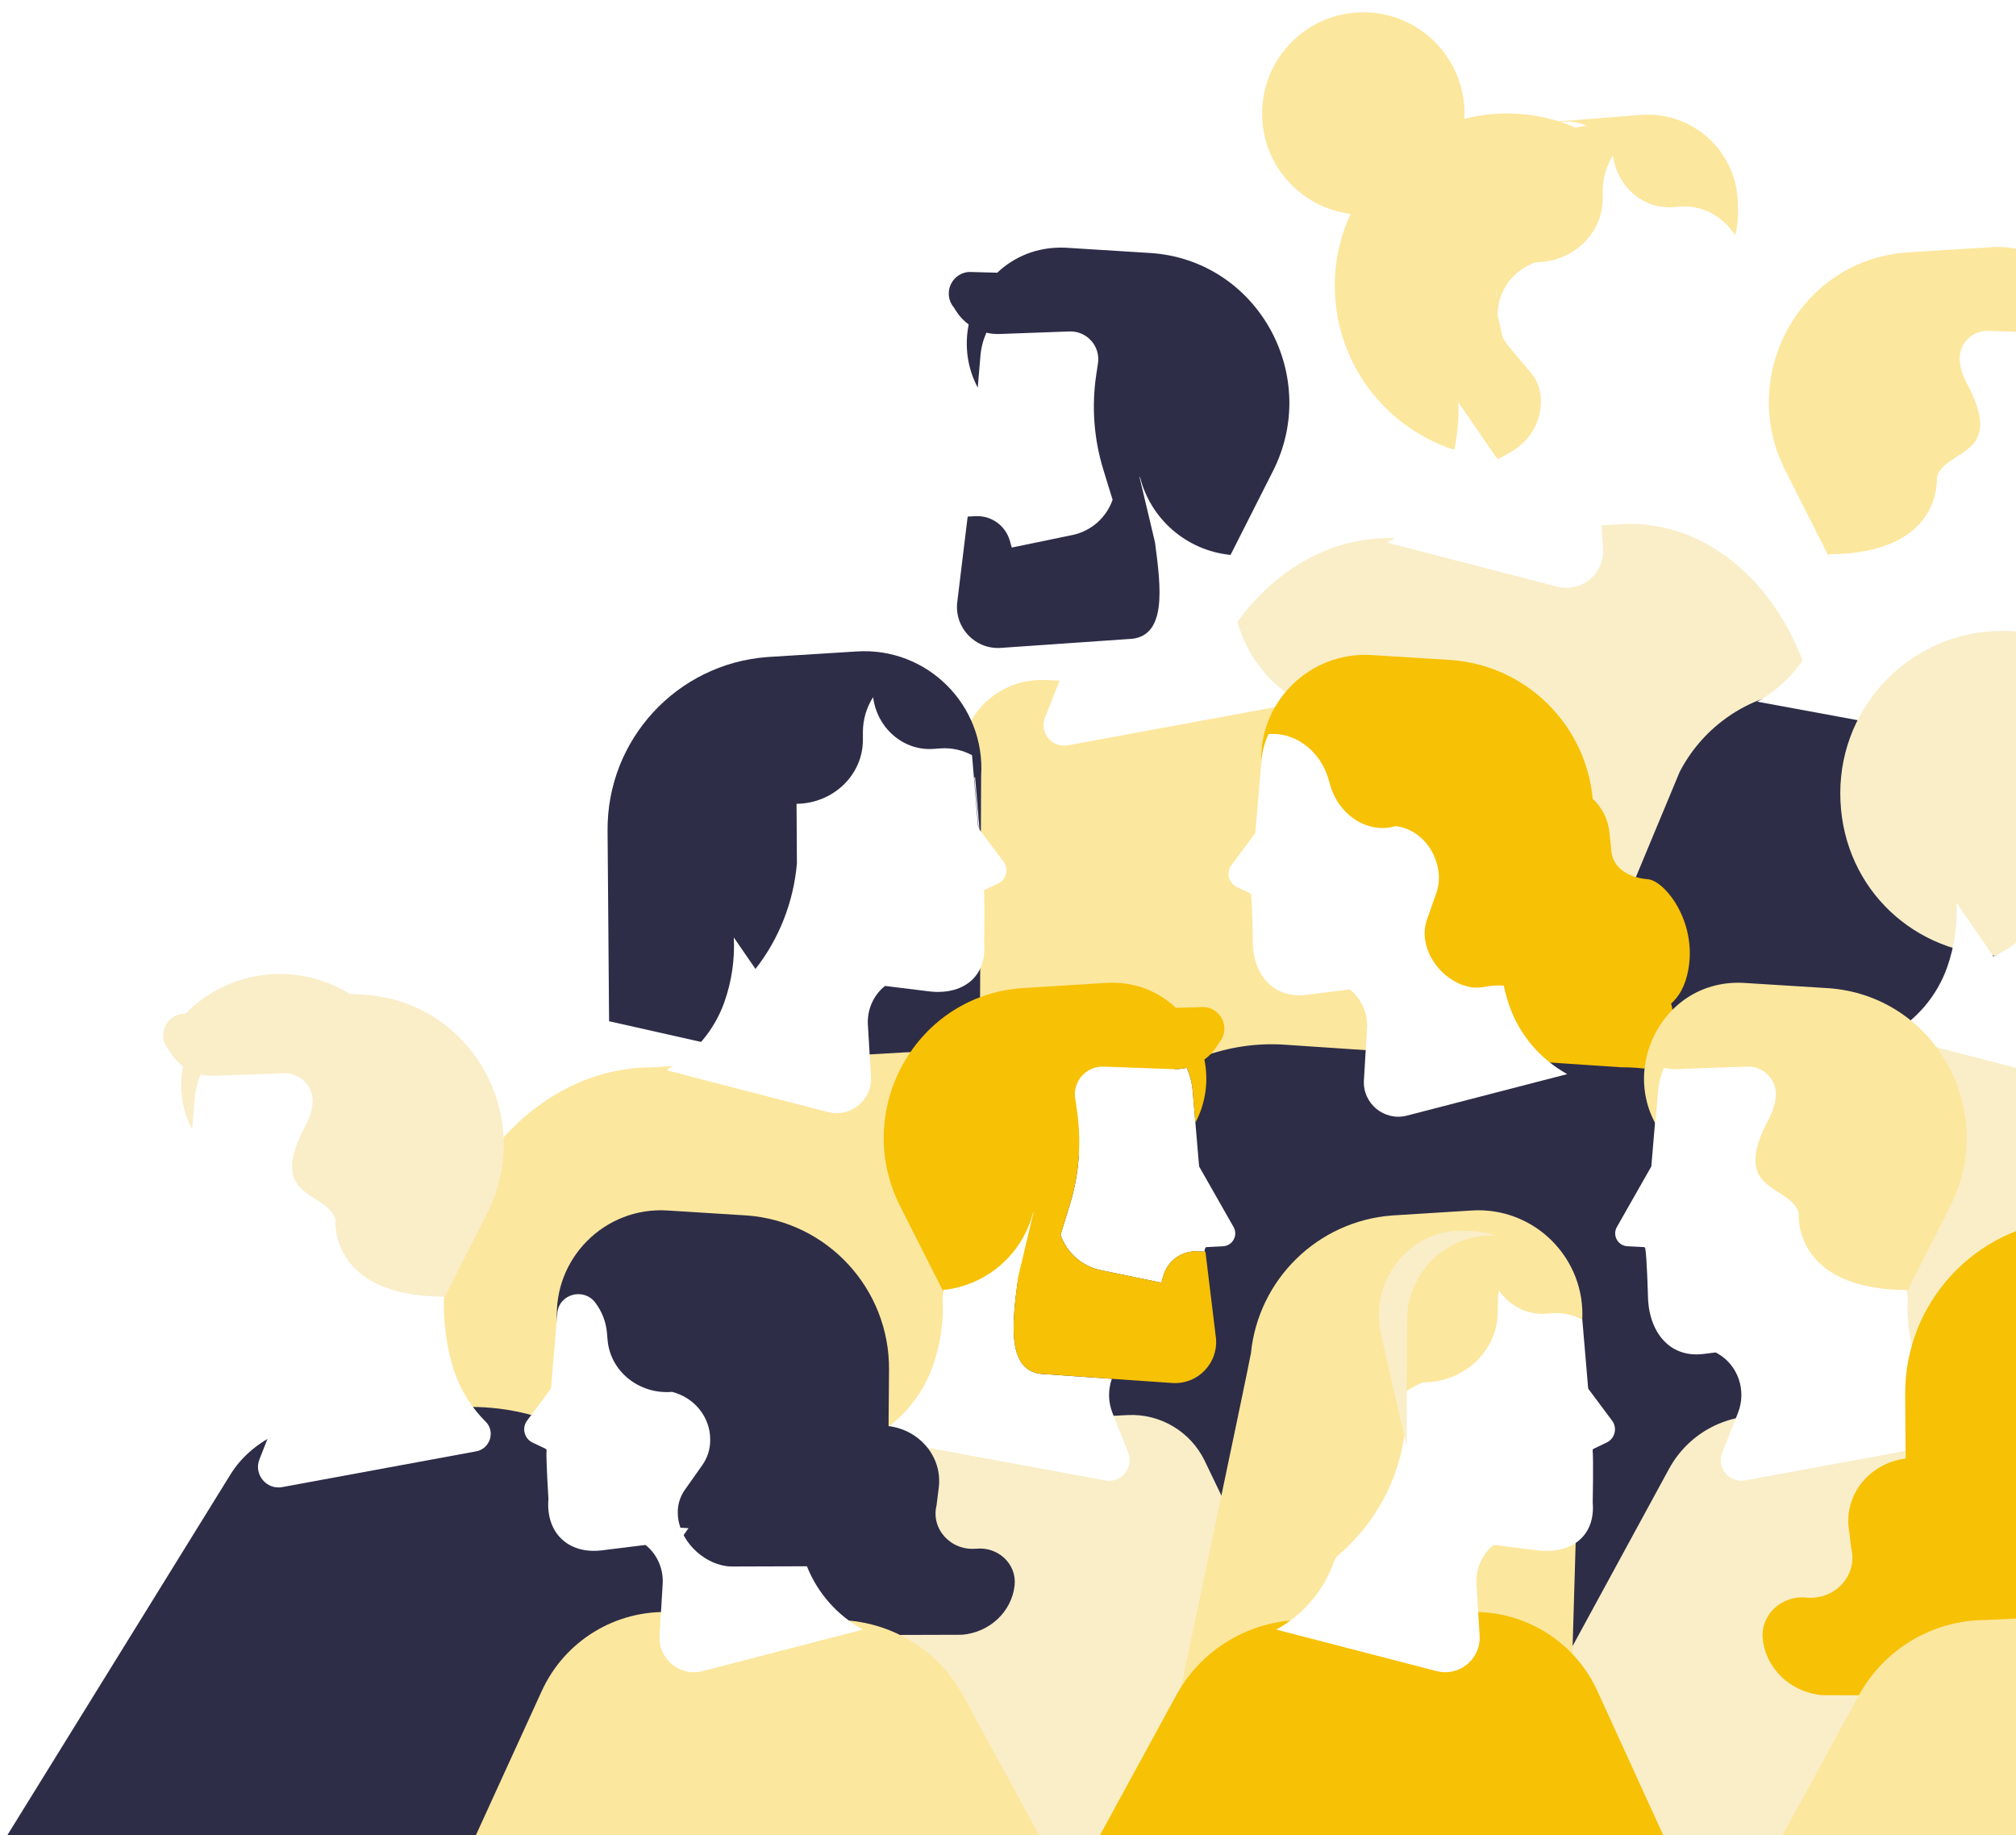 <svg width="657" height="598" viewBox="0 0 657 598" fill="none" xmlns="http://www.w3.org/2000/svg">
<g clip-path="url(#clip0_288_2154)">
<g filter="url(#filter0_d_288_2154)">
<path d="M566.349 62.12C566.017 45.242 551.539 32.127 534.713 33.446L507.999 35.548C502.679 33.875 497.017 32.974 491.14 32.974C486.336 32.974 481.671 33.586 477.22 34.712C477.252 34.133 477.263 33.553 477.263 32.974C477.263 14.766 462.496 0 444.286 0C426.076 0 411.309 14.766 411.309 32.974C411.309 49.778 423.877 63.633 440.125 65.681C436.843 72.812 434.999 80.747 434.999 89.111C434.999 119.083 458.495 143.565 488.073 145.162V145.688C488.341 145.538 488.631 145.377 488.942 145.195C489.671 145.227 490.4 145.248 491.14 145.248C522.144 145.248 547.282 120.113 547.282 89.111C547.282 79.793 544.997 71.01 540.976 63.279C542.391 63.536 543.861 63.633 545.362 63.525C545.362 63.525 546.209 63.461 547.582 63.364C551.282 63.096 554.821 63.922 557.909 65.573C560.955 67.203 563.561 69.648 565.459 72.651C566.135 70.088 566.467 67.407 566.414 64.641L566.36 62.12H566.349ZM517.136 36.985C515.892 37.114 514.658 37.328 513.457 37.596C511.892 36.921 510.283 36.309 508.642 35.773C511.591 35.355 514.508 35.805 517.125 36.985H517.136Z" fill="#FCE79E"/>
</g>
<g filter="url(#filter1_d_288_2154)">
<path d="M393.163 216.773C404.67 188.86 427.502 171.349 452.393 171.349L528.396 166.781C553.823 165.247 577.438 183.445 588.023 212.731L621.043 304.104H355.51L393.163 216.773Z" fill="#F9EEC8"/>
</g>
<path d="M487.611 96.328C487.611 96.553 487.633 96.768 487.686 96.982L487.783 97.4L487.761 94.13C487.686 94.902 487.622 95.642 487.611 96.328Z" fill="#F8F8FF"/>
<g filter="url(#filter2_d_288_2154)">
<path d="M566.145 97.754L560.397 90.066C560.086 89.647 559.893 89.154 559.85 88.629L557.92 65.799C557.92 65.724 557.898 65.649 557.898 65.573C554.81 63.922 551.271 63.096 547.571 63.364C546.209 63.461 545.351 63.525 545.351 63.525C535.538 64.244 526.948 56.759 525.661 46.657C523.548 49.992 522.337 53.907 522.337 58.078C522.337 59.622 522.337 60.587 522.337 60.587C522.337 72.104 512.556 81.433 500.481 81.433C492.888 84.103 487.965 91.041 488.062 98.666L489.628 105.625C490.196 106.816 490.915 107.942 491.783 108.982C493.939 111.534 496.738 114.88 498.85 117.389C500.824 119.737 501.971 122.611 502.143 125.614V125.817C502.561 132.906 498.808 139.618 492.427 143.232C490.7 144.208 489.145 145.098 488.083 145.699L475.236 127.04C475.632 134.471 474.517 142.16 471.997 149.312C468.469 159.317 461.316 167.639 452.039 172.786L507.484 187.144C515.323 189.171 522.862 182.962 522.38 174.888L521.318 157.301C520.9 151.961 523.13 146.76 527.238 143.511L542.337 145.377C553.93 146.814 562.113 139.951 561.191 128.337C561.191 128.252 561.191 128.177 561.191 128.091L561.663 111.984C561.695 110.933 562.306 110 563.25 109.55C567.722 107.416 569.127 101.733 566.167 97.765L566.145 97.754Z" fill="white"/>
</g>
<g filter="url(#filter3_d_288_2154)">
<path d="M449.283 247.571C440.714 231.143 423.727 220.837 405.195 220.837L340.775 217.556C330.126 217.009 320.195 222.918 315.573 232.526L255.045 358.504H508.256L449.272 247.571H449.283Z" fill="#FCE79E"/>
</g>
<g filter="url(#filter4_d_288_2154)">
<path d="M376.39 172.69L371.403 151.64L371.478 151.307C374.91 165.097 386.589 175.252 400.702 176.775L400.991 179.456C400.595 186.834 401.699 194.458 404.198 201.557C407.694 211.487 414.793 219.733 423.995 224.837L348.003 238.842C342.834 239.796 338.63 234.692 340.56 229.802L345.665 216.848C347.113 213.181 347.102 209.235 345.869 205.739L367.617 204.227C380.54 204.023 378.32 187.338 376.39 172.69Z" fill="white"/>
</g>
<g filter="url(#filter5_d_288_2154)">
<path d="M306.2 156.272L317.428 136.541L318.64 122.3L319.519 111.942C319.745 109.271 320.431 106.741 321.45 104.403C322.844 104.735 324.292 104.886 325.761 104.832L348.604 103.996C354.309 103.835 358.749 108.939 357.794 114.569L357.258 118.118C355.703 128.466 356.497 139.04 359.574 149.044L362.588 158.835C360.55 164.679 355.596 169.065 349.483 170.33L329.729 174.416L329.096 172.186C327.691 167.263 323.091 163.95 317.986 164.186L315.669 164.293C315.637 163.789 315.573 163.424 315.444 163.221L315.208 162.835L309.632 162.545C306.511 162.384 304.655 158.996 306.2 156.283V156.272Z" fill="white"/>
</g>
<g filter="url(#filter6_d_288_2154)">
<path d="M316.42 84.618L324.989 84.854C330.501 79.643 338.04 76.383 346.92 76.694C347.252 76.704 347.585 76.726 347.928 76.747L375.232 78.452C375.661 78.485 376.09 78.517 376.519 78.56C410.579 81.927 430.312 118.912 414.869 149.441L401.024 176.807C400.916 176.797 400.809 176.775 400.702 176.764C386.6 175.242 374.91 165.087 371.478 151.296L371.403 151.629L376.208 171.885L376.401 172.679C378.331 187.327 380.551 204.012 367.628 204.216L345.879 205.728L326.34 207.079C317.889 207.766 310.94 200.538 311.969 192.12L315.358 164.293H315.669L317.986 164.175C323.101 163.939 327.691 167.253 329.096 172.175L329.729 174.405L349.483 170.32C355.596 169.054 360.561 164.668 362.588 158.824L359.574 149.034C356.497 139.029 355.703 128.466 357.258 118.107L357.794 114.558C358.749 108.928 354.319 103.824 348.603 103.985L325.761 104.821C324.292 104.875 322.844 104.725 321.45 104.392C320.42 106.73 319.744 109.261 319.519 111.931L318.64 122.29C315.144 115.727 314.329 108.478 315.691 101.722C314.093 100.553 312.688 99.084 311.594 97.347L310.811 96.103C306.972 91.449 310.393 84.436 316.431 84.608L316.42 84.618Z" fill="#2D2D48"/>
</g>
<g filter="url(#filter7_d_288_2154)">
<path d="M319.218 355.898L198.495 328.736L198.002 266.637C197.766 237.008 220.544 212.269 250.1 210.071L279.27 208.248C302.199 206.811 321.191 225.813 319.744 248.74L319.229 355.898H319.218Z" fill="#2D2D48"/>
</g>
<g filter="url(#filter8_d_288_2154)">
<path d="M147.974 392.283C160.489 362.461 185.326 343.759 212.394 343.759L295.057 338.869C322.715 337.239 348.399 356.67 359.907 387.95L395.822 485.565H107.018L147.974 392.272V392.283Z" fill="#FCE79E"/>
</g>
<g filter="url(#filter9_d_288_2154)">
<path d="M326.993 276.695L319.218 266.283L317.781 249.286C317.685 249.286 317.599 249.286 317.502 249.286L318.907 265.886C318.811 265.64 318.747 265.371 318.725 265.103L316.795 242.273C316.795 242.198 316.773 242.123 316.773 242.048C313.685 240.397 310.146 239.571 306.446 239.839C305.084 239.936 304.226 240 304.226 240C294.413 240.718 285.823 233.234 284.536 223.132C282.423 226.467 281.212 230.381 281.212 234.552C281.212 236.097 281.212 237.062 281.212 237.062C281.212 248.493 271.56 257.769 259.591 257.897L259.709 277.371C258.594 289.917 253.918 301.863 246.208 311.696L239.14 301.434C239.516 308.437 238.465 315.675 236.095 322.42C232.77 331.846 226.035 339.685 217.295 344.531L217.842 344.671C217.756 344.714 217.681 344.767 217.595 344.81L269.822 358.332C277.211 360.241 284.311 354.397 283.85 346.783L282.852 330.216C282.466 325.187 284.568 320.286 288.429 317.23L302.66 318.988C313.62 320.34 321.642 314.42 320.709 303.407C320.709 303.407 320.988 289.317 320.677 286.304L320.902 285.939L325.245 283.869C327.959 282.572 328.817 279.119 327.015 276.706L326.993 276.695Z" fill="white"/>
</g>
<g filter="url(#filter10_d_288_2154)">
<path d="M644.561 159.596L598.661 182.587L581.792 149.237C566.338 118.708 586.081 81.723 620.142 78.356C620.571 78.313 621 78.281 621.429 78.249L648.733 76.543C649.065 76.522 649.397 76.511 649.741 76.49C677.259 75.525 691.962 108.703 673.195 128.852L644.561 159.596Z" fill="#FCE79E"/>
</g>
<g filter="url(#filter11_d_288_2154)">
<path d="M547.377 247.517C555.946 230.992 572.933 220.633 591.465 220.633L642.598 217.642C655.317 216.902 667.328 223.593 673.452 234.831L740.639 358.268H501.273L547.388 247.506L547.377 247.517Z" fill="#2D2D48"/>
</g>
<g filter="url(#filter12_d_288_2154)">
<path d="M592.462 201.342C594.961 194.243 596.065 186.619 595.669 179.241L595.958 176.593C633.557 176.389 631.177 151.468 631.177 151.468C634.158 141.806 654.073 145.194 640.828 120.638C639.778 118.686 639.08 116.552 638.748 114.354C637.794 108.724 642.223 103.62 647.939 103.781L670.781 104.617C672.251 104.671 673.698 104.521 675.093 104.188C676.122 106.526 676.798 109.057 677.023 111.727L677.902 122.096C677.945 122.021 677.977 121.957 678.01 121.882L679.232 136.326L690.46 156.057C692.005 158.77 690.149 162.159 687.029 162.32L681.452 162.609L681.216 162.995C680.691 165.708 680.347 177.976 680.347 177.976C680.347 189.6 673.784 198.844 662.234 197.417L658.255 196.924C658.052 197.031 657.859 197.139 657.666 197.246C650.909 201.063 648.142 209.406 650.995 216.623L656.1 229.577C658.03 234.467 653.826 239.571 648.657 238.617L572.665 224.612C581.866 219.508 588.966 211.251 592.462 201.331V201.342Z" fill="white"/>
</g>
<g filter="url(#filter13_d_288_2154)">
<path d="M723.481 229.008C723.17 213.106 709.529 200.752 693.678 201.996L668.508 203.98C663.5 202.404 658.159 201.546 652.626 201.546C623.413 201.546 599.733 225.223 599.733 254.434C599.733 283.644 621.868 305.734 649.73 307.236V307.729C649.977 307.589 650.255 307.429 650.545 307.268C651.231 307.289 651.918 307.321 652.615 307.321C681.828 307.321 705.507 283.644 705.507 254.434C705.507 245.651 703.351 237.383 699.566 230.092C700.906 230.327 702.279 230.424 703.694 230.327C703.694 230.327 704.499 230.274 705.786 230.177C709.271 229.92 712.606 230.703 715.513 232.268C718.376 233.802 720.832 236.107 722.612 238.928C723.245 236.515 723.567 233.984 723.513 231.378L723.47 228.998L723.481 229.008ZM677.12 205.331C675.94 205.46 674.793 205.653 673.656 205.91C672.176 205.267 670.664 204.699 669.119 204.195C671.897 203.798 674.653 204.227 677.12 205.331Z" fill="#F9EEC8"/>
</g>
<g filter="url(#filter14_d_288_2154)">
<path d="M560.332 374.696C571.175 348.403 592.677 331.91 616.131 331.91L687.726 327.599C711.684 326.162 733.926 343.298 743.889 370.879L775 456.955H524.867L560.332 374.686V374.696Z" fill="#F9EEC8"/>
</g>
<g filter="url(#filter15_d_288_2154)">
<path d="M725.196 265.146L717.421 254.734L715.512 232.268C712.606 230.703 709.271 229.931 705.785 230.177C704.498 230.274 703.694 230.327 703.694 230.327C694.45 231.003 686.353 223.958 685.141 214.435C683.157 217.577 682.009 221.255 682.009 225.202V227.561C682.009 238.402 672.787 247.195 661.419 247.195C660.239 247.614 659.135 248.15 658.094 248.772L658.277 279.162C658.834 279.827 659.381 280.47 659.875 281.07C661.73 283.28 662.813 285.993 662.974 288.813V289.006C663.371 295.686 659.832 302.003 653.815 305.413C652.196 306.335 650.716 307.171 649.719 307.729L637.611 290.153C637.986 297.156 636.935 304.394 634.565 311.139C631.241 320.565 624.506 328.403 615.766 333.25L667.993 346.773C675.382 348.681 682.481 342.837 682.02 335.224L681.023 318.656C680.637 313.627 682.739 308.726 686.599 305.67L700.831 307.429C711.791 308.78 719.512 302.271 718.579 291.268L719.073 274.379L723.416 272.31C726.129 271.012 726.987 267.559 725.185 265.146H725.196Z" fill="white"/>
</g>
<g filter="url(#filter16_d_288_2154)">
<path d="M554.38 346.612C548.257 347.127 543.345 340.832 544.664 334.162L545.136 329.165C545.34 327.009 545.136 324.918 544.611 322.967C547.174 320.693 549.254 317.273 550.219 311.9C553.072 296.073 542.444 282.893 537.029 282.465C531.13 282.003 525.06 279.001 525.028 272.202L524.503 267.205C524.031 262.766 521.961 258.927 519.044 256.257C516.813 232.226 497.52 212.881 472.962 211.047L447.041 209.428C426.665 208.152 409.785 225.041 411.072 245.415L415.201 310.785L471.31 313.895C474.367 316.393 478.056 317.895 481.573 317.841C482.281 317.83 482.978 317.702 483.675 317.573C486.335 320.543 487.965 324.597 488.019 328.972V329.219C488.062 332.157 487.322 334.945 485.906 337.315C484.458 339.727 482.581 342.891 481.166 345.261C479.847 347.48 479.182 350.108 479.278 352.799V352.982C479.579 361.271 485.97 368.959 492.984 370.257C493.745 370.396 494.518 370.407 495.29 370.418C513.961 370.643 532.642 370.825 551.313 371.029C558.016 370.461 563.314 364.638 563.914 357.174C564.397 351.148 559.775 346.033 554.38 346.633V346.612Z" fill="#F7C105"/>
</g>
<path d="M613.835 420.828C597.234 375.908 564.289 347.738 528.363 347.738L418.697 340.382C381.998 337.915 347.938 367.201 332.667 414.319L285.019 561.369H668.165L613.835 420.828Z" fill="#2D2D48"/>
<g filter="url(#filter17_d_288_2154)">
<path d="M483.857 317.53C483.107 317.669 482.345 317.82 481.573 317.83C474.441 317.948 466.645 311.686 464.714 303.622L464.672 303.44C464.05 300.823 464.168 298.121 465.025 295.676C465.937 293.07 467.16 289.596 468.093 286.947C469.015 284.341 469.176 281.457 468.554 278.593L468.5 278.358C466.967 271.259 461.369 265.876 454.805 265.168C445.958 267.752 436.445 261.833 433.56 251.957C433.56 251.957 433.314 251.131 432.928 249.801C430.204 240.493 421.957 234.488 413.517 235.164C413.742 234.209 411.501 239.099 411.179 242.906L409.098 267.441L401.323 277.854C399.522 280.266 400.38 283.719 403.093 285.017L407.436 287.086L407.661 287.451C408.155 290.411 408.273 302.26 408.273 302.26C408.09 313.134 414.718 321.487 425.678 320.136L439.909 318.377C443.77 321.433 445.872 326.334 445.486 331.363L444.489 347.931C444.027 355.544 451.127 361.389 458.516 359.48L510.743 345.958C502.003 341.111 495.268 333.272 491.943 323.846C491.171 321.648 490.549 319.396 490.067 317.123C488.104 316.994 486.045 317.101 483.857 317.519V317.53Z" fill="white"/>
</g>
<path d="M443.877 209.9C444.22 209.889 444.563 209.9 444.906 209.889H444.939C444.585 209.889 444.231 209.889 443.877 209.9Z" fill="#F7C105"/>
<g filter="url(#filter18_d_288_2154)">
<path d="M258.927 487.067C267.496 470.638 284.483 460.333 303.014 460.333L367.435 457.052C378.084 456.505 388.015 462.414 392.637 472.022L453.165 598H199.943L258.927 487.077V487.067Z" fill="#F9EEC8"/>
</g>
<g filter="url(#filter19_d_288_2154)">
<path d="M331.82 412.196L336.807 391.146L336.732 390.814C333.3 404.604 321.621 414.759 307.508 416.282L307.218 418.962C307.615 426.34 306.511 433.964 304.012 441.063C300.516 450.993 293.416 459.239 284.215 464.344L360.207 478.349C365.376 479.303 369.58 474.199 367.65 469.309L362.545 456.355C361.097 452.688 361.108 448.741 362.341 445.245L340.592 443.733C327.67 443.53 329.89 426.844 331.82 412.196Z" fill="white"/>
</g>
<g filter="url(#filter20_d_288_2154)">
<path d="M402.01 395.778L390.782 376.047L389.57 361.807L388.691 351.448C388.466 348.778 387.779 346.247 386.76 343.909C385.366 344.242 383.918 344.392 382.449 344.338L359.607 343.502C353.901 343.341 349.461 348.445 350.416 354.075L350.952 357.625C352.507 367.973 351.713 378.546 348.636 388.551L345.622 398.341C347.66 404.186 352.614 408.571 358.727 409.837L378.481 413.922L379.114 411.692C380.519 406.77 385.12 403.456 390.224 403.692L392.541 403.8C392.573 403.296 392.637 402.931 392.766 402.727L393.002 402.341L398.579 402.052C401.699 401.891 403.555 398.502 402.01 395.789V395.778Z" fill="white"/>
</g>
<g filter="url(#filter21_d_288_2154)">
<path d="M391.779 324.125L383.21 324.361C377.698 319.149 370.159 315.9 361.279 316.2C360.947 316.211 360.614 316.233 360.271 316.254L332.967 317.959C332.538 317.991 332.109 318.034 331.68 318.066C297.62 321.433 277.887 358.418 293.33 388.948L307.175 416.314C307.282 416.303 307.39 416.282 307.497 416.271C321.599 414.748 333.289 404.593 336.721 390.803L336.796 391.135L331.991 411.392L331.798 412.185C329.868 426.833 327.648 443.519 340.571 443.723L362.319 445.235L381.859 446.586C390.31 447.272 397.259 440.045 396.23 431.627L392.841 403.8H392.53L390.213 403.682C385.098 403.446 380.508 406.759 379.103 411.681L378.47 413.912L358.716 409.826C352.603 408.561 347.638 404.175 345.611 398.331L348.625 388.54C351.702 378.535 352.496 367.973 350.941 357.614L350.405 354.065C349.45 348.435 353.879 343.33 359.595 343.491L382.438 344.328C383.907 344.381 385.355 344.231 386.749 343.899C387.779 346.237 388.454 348.767 388.68 351.437L389.559 361.796C393.055 355.233 393.87 347.984 392.508 341.229C394.106 340.06 395.511 338.591 396.605 336.854L397.388 335.61C401.227 330.956 397.806 323.943 391.768 324.114L391.779 324.125Z" fill="#F7C105"/>
</g>
<g filter="url(#filter22_d_288_2154)">
<path d="M572.826 399.317L618.726 422.308L635.595 388.958C651.049 358.429 631.305 321.444 597.245 318.077C596.816 318.034 596.387 318.002 595.958 317.97L568.654 316.265C568.322 316.243 567.989 316.232 567.646 316.211C540.128 315.246 525.425 348.424 544.192 368.573L572.826 399.317Z" fill="#FCE79E"/>
</g>
<g filter="url(#filter23_d_288_2154)">
<path d="M670.009 487.238C661.44 470.713 644.453 460.355 625.922 460.355L574.788 457.363C562.069 456.623 550.058 463.314 543.935 474.552L476.747 597.989H716.113L669.998 487.227L670.009 487.238Z" fill="#F9EEC8"/>
</g>
<g filter="url(#filter24_d_288_2154)">
<path d="M624.925 441.063C622.426 433.964 621.321 426.34 621.718 418.962L621.429 416.314C583.829 416.11 586.21 391.189 586.21 391.189C583.229 381.527 563.314 384.916 576.558 360.359C577.609 358.407 578.306 356.274 578.639 354.075C579.593 348.445 575.164 343.341 569.448 343.502L546.605 344.338C545.136 344.392 543.688 344.242 542.294 343.909C541.265 346.247 540.589 348.778 540.364 351.448L539.484 361.818C539.442 361.742 539.409 361.678 539.377 361.603L538.155 376.047L526.926 395.778C525.382 398.491 527.237 401.88 530.358 402.041L535.935 402.33L536.171 402.717C536.696 405.43 537.039 417.697 537.039 417.697C537.039 429.31 543.603 438.565 555.153 437.139L559.131 436.645C559.335 436.753 559.528 436.86 559.721 436.967C566.477 440.785 569.244 449.127 566.392 456.344L561.287 469.298C559.357 474.188 563.56 479.292 568.73 478.338L644.722 464.333C635.52 459.229 628.421 450.972 624.925 441.053V441.063Z" fill="white"/>
</g>
<g filter="url(#filter25_d_288_2154)">
<path d="M120.498 320.243C120.069 320.2 119.64 320.168 119.211 320.136L113.903 319.803C96.787 309.187 74.545 311.847 60.41 326.291C54.383 326.119 50.951 333.133 54.791 337.787L55.574 339.03C56.667 340.768 58.072 342.237 59.67 343.406C57.815 352.595 59.96 362.708 67.445 370.739L96.079 401.483L141.979 424.474L145.003 418.491L158.848 391.125C174.302 360.595 154.559 323.61 120.498 320.243Z" fill="#F9EEC8"/>
</g>
<g filter="url(#filter26_d_288_2154)">
<path d="M215.976 488.9C214.646 486.648 213.038 484.321 211.182 481.984C195.117 461.674 169.293 451.669 143.619 455.047L109.559 459.54C95.339 458.811 81.912 465.384 75.081 476.44L0 597.796H267.506L215.976 488.911V488.9Z" fill="#2D2D48"/>
</g>
<g filter="url(#filter27_d_288_2154)">
<path d="M158.28 459.218C153.797 454.736 150.312 449.299 148.178 443.229C145.679 436.131 144.306 426.094 144.703 418.716L144.682 418.491C106.954 418.341 109.334 393.366 109.334 393.366C106.353 383.704 86.438 387.093 99.683 362.536C100.733 360.584 101.431 358.45 101.763 356.252C102.717 350.622 98.288 345.518 92.572 345.679L69.73 346.515C68.26 346.569 66.813 346.419 65.418 346.086C64.389 348.424 63.713 350.955 63.488 353.625L61.408 378.224L50.179 397.955C48.635 400.668 50.49 404.057 53.611 404.218L59.188 404.507L59.424 404.893C59.638 407.456 60.013 419.574 60.013 419.574C59.702 437.943 66.856 440.742 78.406 439.315L82.384 438.822C82.449 438.854 82.524 438.897 82.588 438.929C89.312 442.532 92.411 451.519 89.612 458.618L84.55 471.475C82.62 476.365 86.824 481.469 91.993 480.515L155.181 468.869C159.696 468.033 161.529 462.457 158.291 459.207L158.28 459.218Z" fill="white"/>
</g>
<g filter="url(#filter28_d_288_2154)">
<path d="M318.028 500.589C309.814 501.286 303.336 494.144 305.213 486.477L305.931 480.729C307.197 470.66 299.658 461.867 289.577 460.644L289.727 442.297C289.942 415.96 269.694 393.977 243.42 392.015L217.499 390.395C197.123 389.119 180.243 406.009 181.53 426.383L185.659 491.753L224.384 493.897C222.861 496.053 221.242 498.348 219.923 500.224C218.11 502.787 217.188 505.822 217.274 508.899V509.103C217.531 518.604 225.971 527.322 235.355 528.695C236.374 528.845 237.403 528.845 238.444 528.845C247.452 528.824 256.471 528.791 265.48 528.77C281.502 528.727 297.513 528.673 313.535 528.631C322.533 527.869 329.729 521.103 330.651 512.535C331.402 505.607 325.289 499.827 318.039 500.6L318.028 500.589Z" fill="#2D2D48"/>
</g>
<g filter="url(#filter29_d_288_2154)">
<path d="M314.264 549.198C306.135 533.595 289.995 523.816 272.407 523.816L218.7 521.263C200.726 520.406 184.039 530.571 176.565 546.935L153.229 598H340.882L314.275 549.198H314.264Z" fill="#FCE79E"/>
</g>
<g filter="url(#filter30_d_288_2154)">
<path d="M236.803 506.283C228.566 505.146 221.113 497.5 220.888 489.158V488.975C220.813 486.284 221.617 483.646 223.193 481.405C224.877 479.003 227.129 475.818 228.856 473.384C230.55 470.992 231.451 468.183 231.451 465.244V464.998C231.451 457.738 226.379 451.39 219.043 449.492C208.287 450.393 198.871 442.811 198.002 432.56C198.002 432.56 197.927 431.702 197.809 430.329C197.498 426.608 196.125 423.22 193.991 420.399C190.227 415.434 182.195 417.579 181.637 423.788C181.637 423.82 181.637 423.863 181.637 423.895L179.556 448.43L171.781 458.843C169.98 461.255 170.838 464.708 173.551 466.006L177.894 468.075L178.119 468.44C177.894 471.121 178.731 484.375 178.731 484.375C177.798 495.377 185.176 502.476 196.136 501.125L210.367 499.366C214.228 502.422 216.33 507.323 215.944 512.352L214.947 528.92C214.485 536.534 221.585 542.378 228.974 540.469L281.201 526.947C272.922 522.357 266.444 515.087 262.97 506.315C254.97 506.337 246.969 506.369 238.98 506.39C238.261 506.39 237.532 506.39 236.813 506.283H236.803Z" fill="white"/>
</g>
<path d="M220.19 393.076C220.587 393.13 220.973 393.194 221.37 393.248H221.413C221.005 393.183 220.598 393.13 220.19 393.076Z" fill="#2D2D48"/>
<g filter="url(#filter31_d_288_2154)">
<path d="M588.784 516.524C598.103 517.307 605.449 509.221 603.315 500.514L602.5 494.005C601.063 482.584 609.61 472.622 621.042 471.228L620.881 450.436C620.646 420.571 643.595 395.65 673.377 393.419L702.772 391.586C725.883 390.138 745.015 409.29 743.556 432.399L738.87 506.508L694.954 508.942C696.681 511.387 698.514 513.982 700.005 516.106C702.053 519.012 703.104 522.454 703.008 525.939V526.175C702.718 536.952 693.142 546.828 682.503 548.394C681.345 548.565 680.176 548.565 679.007 548.555C668.787 548.533 658.577 548.49 648.357 548.469C630.201 548.415 612.034 548.362 593.878 548.308C583.679 547.45 575.518 539.772 574.478 530.057C573.63 522.207 580.558 515.655 588.773 516.524H588.784Z" fill="#F7C105"/>
</g>
<g filter="url(#filter32_d_288_2154)">
<path d="M605.342 549.198C613.471 533.595 629.611 523.816 647.199 523.816L700.906 521.263C718.88 520.406 735.567 530.571 743.042 546.935L766.378 598H578.725L605.332 549.198H605.342Z" fill="#FCE79E"/>
</g>
<g filter="url(#filter33_d_288_2154)">
<path d="M511.484 566.774L380.669 565.937C380.669 565.937 407.49 438.661 407.673 436.881C410.053 413.011 429.282 393.838 453.733 392.015L479.654 390.395C500.03 389.119 516.91 406.009 515.623 426.383L511.494 566.763L511.484 566.774Z" fill="#FCE79E"/>
</g>
<g filter="url(#filter34_d_288_2154)">
<path d="M382.868 549.198C390.997 533.595 407.137 523.816 424.724 523.816L478.432 521.263C496.405 520.406 513.092 530.571 520.567 546.935L543.903 598H356.25L382.857 549.198H382.868Z" fill="#F7C105"/>
</g>
<g filter="url(#filter35_d_288_2154)">
<path d="M525.35 458.843L517.575 448.43L515.666 425.965C512.76 424.399 509.425 423.627 505.939 423.874C504.653 423.97 503.848 424.024 503.848 424.024C497.617 424.474 491.912 421.418 488.48 416.464C488.255 417.761 488.137 419.08 488.137 420.442V423.23C488.137 436.023 477.263 446.393 463.857 446.393C461.82 447.111 459.965 448.119 458.302 449.331L458.259 455.551C458.12 473.544 450.163 490.541 436.564 502.326C436.468 502.412 436.371 502.487 436.275 502.573C435.61 503.152 435.074 503.902 434.741 504.835C431.417 514.261 424.682 522.1 415.941 526.947L468.169 540.469C475.558 542.378 482.657 536.534 482.196 528.92L481.199 512.352C480.813 507.323 482.914 502.422 486.775 499.366L501.006 501.125C511.967 502.476 519.988 496.557 519.055 485.544C519.055 485.544 519.334 471.453 519.023 468.44L519.248 468.076L523.592 466.006C526.305 464.708 527.163 461.255 525.361 458.853L525.35 458.843Z" fill="white"/>
</g>
<g filter="url(#filter36_d_288_2154)">
<path d="M487.611 398.577C485.252 397.773 482.753 397.269 480.158 397.13L477.788 397.001C477.348 396.979 476.909 396.969 476.469 396.958C458.945 396.851 446.141 413.611 450.044 430.694L458.409 467.293L458.549 426.329C458.452 410.437 471.75 397.741 487.622 398.567L487.611 398.577Z" fill="#F9EEC8"/>
</g>
</g>
<defs>
<filter id="filter0_d_288_2154" x="395.309" y="-12" width="187.11" height="177.688" filterUnits="userSpaceOnUse" color-interpolation-filters="sRGB">
<feFlood flood-opacity="0" result="BackgroundImageFix"/>
<feColorMatrix in="SourceAlpha" type="matrix" values="0 0 0 0 0 0 0 0 0 0 0 0 0 0 0 0 0 0 127 0" result="hardAlpha"/>
<feOffset dy="4"/>
<feGaussianBlur stdDeviation="8"/>
<feComposite in2="hardAlpha" operator="out"/>
<feColorMatrix type="matrix" values="0 0 0 0 0 0 0 0 0 0.059 0 0 0 0 0.192 0 0 0 0.15 0"/>
<feBlend mode="normal" in2="BackgroundImageFix" result="effect1_dropShadow_288_2154"/>
<feBlend mode="normal" in="SourceGraphic" in2="effect1_dropShadow_288_2154" result="shape"/>
</filter>
<filter id="filter1_d_288_2154" x="339.51" y="154.691" width="297.533" height="169.413" filterUnits="userSpaceOnUse" color-interpolation-filters="sRGB">
<feFlood flood-opacity="0" result="BackgroundImageFix"/>
<feColorMatrix in="SourceAlpha" type="matrix" values="0 0 0 0 0 0 0 0 0 0 0 0 0 0 0 0 0 0 127 0" result="hardAlpha"/>
<feOffset dy="4"/>
<feGaussianBlur stdDeviation="8"/>
<feComposite in2="hardAlpha" operator="out"/>
<feColorMatrix type="matrix" values="0 0 0 0 0 0 0 0 0 0.059 0 0 0 0 0.192 0 0 0 0.15 0"/>
<feBlend mode="normal" in2="BackgroundImageFix" result="effect1_dropShadow_288_2154"/>
<feBlend mode="normal" in="SourceGraphic" in2="effect1_dropShadow_288_2154" result="shape"/>
</filter>
<filter id="filter2_d_288_2154" x="436.039" y="34.657" width="147.688" height="172.874" filterUnits="userSpaceOnUse" color-interpolation-filters="sRGB">
<feFlood flood-opacity="0" result="BackgroundImageFix"/>
<feColorMatrix in="SourceAlpha" type="matrix" values="0 0 0 0 0 0 0 0 0 0 0 0 0 0 0 0 0 0 127 0" result="hardAlpha"/>
<feOffset dy="4"/>
<feGaussianBlur stdDeviation="8"/>
<feComposite in2="hardAlpha" operator="out"/>
<feColorMatrix type="matrix" values="0 0 0 0 0 0 0 0 0 0.059 0 0 0 0 0.192 0 0 0 0.15 0"/>
<feBlend mode="normal" in2="BackgroundImageFix" result="effect1_dropShadow_288_2154"/>
<feBlend mode="normal" in="SourceGraphic" in2="effect1_dropShadow_288_2154" result="shape"/>
</filter>
<filter id="filter3_d_288_2154" x="239.045" y="205.521" width="285.211" height="172.983" filterUnits="userSpaceOnUse" color-interpolation-filters="sRGB">
<feFlood flood-opacity="0" result="BackgroundImageFix"/>
<feColorMatrix in="SourceAlpha" type="matrix" values="0 0 0 0 0 0 0 0 0 0 0 0 0 0 0 0 0 0 127 0" result="hardAlpha"/>
<feOffset dy="4"/>
<feGaussianBlur stdDeviation="8"/>
<feComposite in2="hardAlpha" operator="out"/>
<feColorMatrix type="matrix" values="0 0 0 0 0 0 0 0 0 0.059 0 0 0 0 0.192 0 0 0 0.15 0"/>
<feBlend mode="normal" in2="BackgroundImageFix" result="effect1_dropShadow_288_2154"/>
<feBlend mode="normal" in="SourceGraphic" in2="effect1_dropShadow_288_2154" result="shape"/>
</filter>
<filter id="filter4_d_288_2154" x="324.082" y="139.307" width="115.913" height="119.651" filterUnits="userSpaceOnUse" color-interpolation-filters="sRGB">
<feFlood flood-opacity="0" result="BackgroundImageFix"/>
<feColorMatrix in="SourceAlpha" type="matrix" values="0 0 0 0 0 0 0 0 0 0 0 0 0 0 0 0 0 0 127 0" result="hardAlpha"/>
<feOffset dy="4"/>
<feGaussianBlur stdDeviation="8"/>
<feComposite in2="hardAlpha" operator="out"/>
<feColorMatrix type="matrix" values="0 0 0 0 0 0 0 0 0 0.059 0 0 0 0 0.192 0 0 0 0.15 0"/>
<feBlend mode="normal" in2="BackgroundImageFix" result="effect1_dropShadow_288_2154"/>
<feBlend mode="normal" in="SourceGraphic" in2="effect1_dropShadow_288_2154" result="shape"/>
</filter>
<filter id="filter5_d_288_2154" x="289.646" y="91.992" width="88.942" height="102.424" filterUnits="userSpaceOnUse" color-interpolation-filters="sRGB">
<feFlood flood-opacity="0" result="BackgroundImageFix"/>
<feColorMatrix in="SourceAlpha" type="matrix" values="0 0 0 0 0 0 0 0 0 0 0 0 0 0 0 0 0 0 127 0" result="hardAlpha"/>
<feOffset dy="4"/>
<feGaussianBlur stdDeviation="8"/>
<feComposite in2="hardAlpha" operator="out"/>
<feColorMatrix type="matrix" values="0 0 0 0 0 0 0 0 0 0.059 0 0 0 0 0.192 0 0 0 0.15 0"/>
<feBlend mode="normal" in2="BackgroundImageFix" result="effect1_dropShadow_288_2154"/>
<feBlend mode="normal" in="SourceGraphic" in2="effect1_dropShadow_288_2154" result="shape"/>
</filter>
<filter id="filter6_d_288_2154" x="293.189" y="64.673" width="143.01" height="162.451" filterUnits="userSpaceOnUse" color-interpolation-filters="sRGB">
<feFlood flood-opacity="0" result="BackgroundImageFix"/>
<feColorMatrix in="SourceAlpha" type="matrix" values="0 0 0 0 0 0 0 0 0 0 0 0 0 0 0 0 0 0 127 0" result="hardAlpha"/>
<feOffset dy="4"/>
<feGaussianBlur stdDeviation="8"/>
<feComposite in2="hardAlpha" operator="out"/>
<feColorMatrix type="matrix" values="0 0 0 0 0 0 0 0 0 0.059 0 0 0 0 0.192 0 0 0 0.15 0"/>
<feBlend mode="normal" in2="BackgroundImageFix" result="effect1_dropShadow_288_2154"/>
<feBlend mode="normal" in="SourceGraphic" in2="effect1_dropShadow_288_2154" result="shape"/>
</filter>
<filter id="filter7_d_288_2154" x="182" y="196.172" width="153.821" height="179.727" filterUnits="userSpaceOnUse" color-interpolation-filters="sRGB">
<feFlood flood-opacity="0" result="BackgroundImageFix"/>
<feColorMatrix in="SourceAlpha" type="matrix" values="0 0 0 0 0 0 0 0 0 0 0 0 0 0 0 0 0 0 127 0" result="hardAlpha"/>
<feOffset dy="4"/>
<feGaussianBlur stdDeviation="8"/>
<feComposite in2="hardAlpha" operator="out"/>
<feColorMatrix type="matrix" values="0 0 0 0 0 0 0 0 0 0.059 0 0 0 0 0.192 0 0 0 0.15 0"/>
<feBlend mode="normal" in2="BackgroundImageFix" result="effect1_dropShadow_288_2154"/>
<feBlend mode="normal" in="SourceGraphic" in2="effect1_dropShadow_288_2154" result="shape"/>
</filter>
<filter id="filter8_d_288_2154" x="91.018" y="326.774" width="320.805" height="178.791" filterUnits="userSpaceOnUse" color-interpolation-filters="sRGB">
<feFlood flood-opacity="0" result="BackgroundImageFix"/>
<feColorMatrix in="SourceAlpha" type="matrix" values="0 0 0 0 0 0 0 0 0 0 0 0 0 0 0 0 0 0 127 0" result="hardAlpha"/>
<feOffset dy="4"/>
<feGaussianBlur stdDeviation="8"/>
<feComposite in2="hardAlpha" operator="out"/>
<feColorMatrix type="matrix" values="0 0 0 0 0 0 0 0 0 0.059 0 0 0 0 0.192 0 0 0 0.15 0"/>
<feBlend mode="normal" in2="BackgroundImageFix" result="effect1_dropShadow_288_2154"/>
<feBlend mode="normal" in="SourceGraphic" in2="effect1_dropShadow_288_2154" result="shape"/>
</filter>
<filter id="filter9_d_288_2154" x="201.295" y="211.132" width="142.669" height="167.565" filterUnits="userSpaceOnUse" color-interpolation-filters="sRGB">
<feFlood flood-opacity="0" result="BackgroundImageFix"/>
<feColorMatrix in="SourceAlpha" type="matrix" values="0 0 0 0 0 0 0 0 0 0 0 0 0 0 0 0 0 0 127 0" result="hardAlpha"/>
<feOffset dy="4"/>
<feGaussianBlur stdDeviation="8"/>
<feComposite in2="hardAlpha" operator="out"/>
<feColorMatrix type="matrix" values="0 0 0 0 0 0 0 0 0 0.059 0 0 0 0 0.192 0 0 0 0.15 0"/>
<feBlend mode="normal" in2="BackgroundImageFix" result="effect1_dropShadow_288_2154"/>
<feBlend mode="normal" in="SourceGraphic" in2="effect1_dropShadow_288_2154" result="shape"/>
</filter>
<filter id="filter10_d_288_2154" x="560.457" y="64.469" width="137.157" height="138.118" filterUnits="userSpaceOnUse" color-interpolation-filters="sRGB">
<feFlood flood-opacity="0" result="BackgroundImageFix"/>
<feColorMatrix in="SourceAlpha" type="matrix" values="0 0 0 0 0 0 0 0 0 0 0 0 0 0 0 0 0 0 127 0" result="hardAlpha"/>
<feOffset dy="4"/>
<feGaussianBlur stdDeviation="8"/>
<feComposite in2="hardAlpha" operator="out"/>
<feColorMatrix type="matrix" values="0 0 0 0 0 0 0 0 0 0.059 0 0 0 0 0.192 0 0 0 0.15 0"/>
<feBlend mode="normal" in2="BackgroundImageFix" result="effect1_dropShadow_288_2154"/>
<feBlend mode="normal" in="SourceGraphic" in2="effect1_dropShadow_288_2154" result="shape"/>
</filter>
<filter id="filter11_d_288_2154" x="485.273" y="205.586" width="271.365" height="172.682" filterUnits="userSpaceOnUse" color-interpolation-filters="sRGB">
<feFlood flood-opacity="0" result="BackgroundImageFix"/>
<feColorMatrix in="SourceAlpha" type="matrix" values="0 0 0 0 0 0 0 0 0 0 0 0 0 0 0 0 0 0 127 0" result="hardAlpha"/>
<feOffset dy="4"/>
<feGaussianBlur stdDeviation="8"/>
<feComposite in2="hardAlpha" operator="out"/>
<feColorMatrix type="matrix" values="0 0 0 0 0 0 0 0 0 0.059 0 0 0 0 0.192 0 0 0 0.15 0"/>
<feBlend mode="normal" in2="BackgroundImageFix" result="effect1_dropShadow_288_2154"/>
<feBlend mode="normal" in="SourceGraphic" in2="effect1_dropShadow_288_2154" result="shape"/>
</filter>
<filter id="filter12_d_288_2154" x="556.665" y="91.777" width="150.35" height="166.956" filterUnits="userSpaceOnUse" color-interpolation-filters="sRGB">
<feFlood flood-opacity="0" result="BackgroundImageFix"/>
<feColorMatrix in="SourceAlpha" type="matrix" values="0 0 0 0 0 0 0 0 0 0 0 0 0 0 0 0 0 0 127 0" result="hardAlpha"/>
<feOffset dy="4"/>
<feGaussianBlur stdDeviation="8"/>
<feComposite in2="hardAlpha" operator="out"/>
<feColorMatrix type="matrix" values="0 0 0 0 0 0 0 0 0 0.059 0 0 0 0 0.192 0 0 0 0.15 0"/>
<feBlend mode="normal" in2="BackgroundImageFix" result="effect1_dropShadow_288_2154"/>
<feBlend mode="normal" in="SourceGraphic" in2="effect1_dropShadow_288_2154" result="shape"/>
</filter>
<filter id="filter13_d_288_2154" x="583.733" y="189.546" width="155.785" height="138.183" filterUnits="userSpaceOnUse" color-interpolation-filters="sRGB">
<feFlood flood-opacity="0" result="BackgroundImageFix"/>
<feColorMatrix in="SourceAlpha" type="matrix" values="0 0 0 0 0 0 0 0 0 0 0 0 0 0 0 0 0 0 127 0" result="hardAlpha"/>
<feOffset dy="4"/>
<feGaussianBlur stdDeviation="8"/>
<feComposite in2="hardAlpha" operator="out"/>
<feColorMatrix type="matrix" values="0 0 0 0 0 0 0 0 0 0.059 0 0 0 0 0.192 0 0 0 0.15 0"/>
<feBlend mode="normal" in2="BackgroundImageFix" result="effect1_dropShadow_288_2154"/>
<feBlend mode="normal" in="SourceGraphic" in2="effect1_dropShadow_288_2154" result="shape"/>
</filter>
<filter id="filter14_d_288_2154" x="508.867" y="315.515" width="282.133" height="161.44" filterUnits="userSpaceOnUse" color-interpolation-filters="sRGB">
<feFlood flood-opacity="0" result="BackgroundImageFix"/>
<feColorMatrix in="SourceAlpha" type="matrix" values="0 0 0 0 0 0 0 0 0 0 0 0 0 0 0 0 0 0 127 0" result="hardAlpha"/>
<feOffset dy="4"/>
<feGaussianBlur stdDeviation="8"/>
<feComposite in2="hardAlpha" operator="out"/>
<feColorMatrix type="matrix" values="0 0 0 0 0 0 0 0 0 0.059 0 0 0 0 0.192 0 0 0 0.15 0"/>
<feBlend mode="normal" in2="BackgroundImageFix" result="effect1_dropShadow_288_2154"/>
<feBlend mode="normal" in="SourceGraphic" in2="effect1_dropShadow_288_2154" result="shape"/>
</filter>
<filter id="filter15_d_288_2154" x="599.766" y="202.435" width="142.369" height="164.702" filterUnits="userSpaceOnUse" color-interpolation-filters="sRGB">
<feFlood flood-opacity="0" result="BackgroundImageFix"/>
<feColorMatrix in="SourceAlpha" type="matrix" values="0 0 0 0 0 0 0 0 0 0 0 0 0 0 0 0 0 0 127 0" result="hardAlpha"/>
<feOffset dy="4"/>
<feGaussianBlur stdDeviation="8"/>
<feComposite in2="hardAlpha" operator="out"/>
<feColorMatrix type="matrix" values="0 0 0 0 0 0 0 0 0 0.059 0 0 0 0 0.192 0 0 0 0.15 0"/>
<feBlend mode="normal" in2="BackgroundImageFix" result="effect1_dropShadow_288_2154"/>
<feBlend mode="normal" in="SourceGraphic" in2="effect1_dropShadow_288_2154" result="shape"/>
</filter>
<filter id="filter16_d_288_2154" x="395.003" y="197.36" width="184.946" height="193.669" filterUnits="userSpaceOnUse" color-interpolation-filters="sRGB">
<feFlood flood-opacity="0" result="BackgroundImageFix"/>
<feColorMatrix in="SourceAlpha" type="matrix" values="0 0 0 0 0 0 0 0 0 0 0 0 0 0 0 0 0 0 127 0" result="hardAlpha"/>
<feOffset dy="4"/>
<feGaussianBlur stdDeviation="8"/>
<feComposite in2="hardAlpha" operator="out"/>
<feColorMatrix type="matrix" values="0 0 0 0 0 0 0 0 0 0.059 0 0 0 0 0.192 0 0 0 0.15 0"/>
<feBlend mode="normal" in2="BackgroundImageFix" result="effect1_dropShadow_288_2154"/>
<feBlend mode="normal" in="SourceGraphic" in2="effect1_dropShadow_288_2154" result="shape"/>
</filter>
<filter id="filter17_d_288_2154" x="384.374" y="223.043" width="142.369" height="156.802" filterUnits="userSpaceOnUse" color-interpolation-filters="sRGB">
<feFlood flood-opacity="0" result="BackgroundImageFix"/>
<feColorMatrix in="SourceAlpha" type="matrix" values="0 0 0 0 0 0 0 0 0 0 0 0 0 0 0 0 0 0 127 0" result="hardAlpha"/>
<feOffset dy="4"/>
<feGaussianBlur stdDeviation="8"/>
<feComposite in2="hardAlpha" operator="out"/>
<feColorMatrix type="matrix" values="0 0 0 0 0 0 0 0 0 0.059 0 0 0 0 0.192 0 0 0 0.15 0"/>
<feBlend mode="normal" in2="BackgroundImageFix" result="effect1_dropShadow_288_2154"/>
<feBlend mode="normal" in="SourceGraphic" in2="effect1_dropShadow_288_2154" result="shape"/>
</filter>
<filter id="filter18_d_288_2154" x="183.943" y="445.017" width="285.222" height="172.983" filterUnits="userSpaceOnUse" color-interpolation-filters="sRGB">
<feFlood flood-opacity="0" result="BackgroundImageFix"/>
<feColorMatrix in="SourceAlpha" type="matrix" values="0 0 0 0 0 0 0 0 0 0 0 0 0 0 0 0 0 0 127 0" result="hardAlpha"/>
<feOffset dy="4"/>
<feGaussianBlur stdDeviation="8"/>
<feComposite in2="hardAlpha" operator="out"/>
<feColorMatrix type="matrix" values="0 0 0 0 0 0 0 0 0 0.059 0 0 0 0 0.192 0 0 0 0.15 0"/>
<feBlend mode="normal" in2="BackgroundImageFix" result="effect1_dropShadow_288_2154"/>
<feBlend mode="normal" in="SourceGraphic" in2="effect1_dropShadow_288_2154" result="shape"/>
</filter>
<filter id="filter19_d_288_2154" x="268.215" y="378.814" width="115.913" height="119.651" filterUnits="userSpaceOnUse" color-interpolation-filters="sRGB">
<feFlood flood-opacity="0" result="BackgroundImageFix"/>
<feColorMatrix in="SourceAlpha" type="matrix" values="0 0 0 0 0 0 0 0 0 0 0 0 0 0 0 0 0 0 127 0" result="hardAlpha"/>
<feOffset dy="4"/>
<feGaussianBlur stdDeviation="8"/>
<feComposite in2="hardAlpha" operator="out"/>
<feColorMatrix type="matrix" values="0 0 0 0 0 0 0 0 0 0.059 0 0 0 0 0.192 0 0 0 0.15 0"/>
<feBlend mode="normal" in2="BackgroundImageFix" result="effect1_dropShadow_288_2154"/>
<feBlend mode="normal" in="SourceGraphic" in2="effect1_dropShadow_288_2154" result="shape"/>
</filter>
<filter id="filter20_d_288_2154" x="329.622" y="331.498" width="88.942" height="102.424" filterUnits="userSpaceOnUse" color-interpolation-filters="sRGB">
<feFlood flood-opacity="0" result="BackgroundImageFix"/>
<feColorMatrix in="SourceAlpha" type="matrix" values="0 0 0 0 0 0 0 0 0 0 0 0 0 0 0 0 0 0 127 0" result="hardAlpha"/>
<feOffset dy="4"/>
<feGaussianBlur stdDeviation="8"/>
<feComposite in2="hardAlpha" operator="out"/>
<feColorMatrix type="matrix" values="0 0 0 0 0 0 0 0 0 0.059 0 0 0 0 0.192 0 0 0 0.15 0"/>
<feBlend mode="normal" in2="BackgroundImageFix" result="effect1_dropShadow_288_2154"/>
<feBlend mode="normal" in="SourceGraphic" in2="effect1_dropShadow_288_2154" result="shape"/>
</filter>
<filter id="filter21_d_288_2154" x="272" y="304.181" width="143.01" height="162.45" filterUnits="userSpaceOnUse" color-interpolation-filters="sRGB">
<feFlood flood-opacity="0" result="BackgroundImageFix"/>
<feColorMatrix in="SourceAlpha" type="matrix" values="0 0 0 0 0 0 0 0 0 0 0 0 0 0 0 0 0 0 127 0" result="hardAlpha"/>
<feOffset dy="4"/>
<feGaussianBlur stdDeviation="8"/>
<feComposite in2="hardAlpha" operator="out"/>
<feColorMatrix type="matrix" values="0 0 0 0 0 0 0 0 0 0.059 0 0 0 0 0.192 0 0 0 0.15 0"/>
<feBlend mode="normal" in2="BackgroundImageFix" result="effect1_dropShadow_288_2154"/>
<feBlend mode="normal" in="SourceGraphic" in2="effect1_dropShadow_288_2154" result="shape"/>
</filter>
<filter id="filter22_d_288_2154" x="519.772" y="304.19" width="137.157" height="138.118" filterUnits="userSpaceOnUse" color-interpolation-filters="sRGB">
<feFlood flood-opacity="0" result="BackgroundImageFix"/>
<feColorMatrix in="SourceAlpha" type="matrix" values="0 0 0 0 0 0 0 0 0 0 0 0 0 0 0 0 0 0 127 0" result="hardAlpha"/>
<feOffset dy="4"/>
<feGaussianBlur stdDeviation="8"/>
<feComposite in2="hardAlpha" operator="out"/>
<feColorMatrix type="matrix" values="0 0 0 0 0 0 0 0 0 0.059 0 0 0 0 0.192 0 0 0 0.15 0"/>
<feBlend mode="normal" in2="BackgroundImageFix" result="effect1_dropShadow_288_2154"/>
<feBlend mode="normal" in="SourceGraphic" in2="effect1_dropShadow_288_2154" result="shape"/>
</filter>
<filter id="filter23_d_288_2154" x="460.747" y="445.307" width="271.365" height="172.682" filterUnits="userSpaceOnUse" color-interpolation-filters="sRGB">
<feFlood flood-opacity="0" result="BackgroundImageFix"/>
<feColorMatrix in="SourceAlpha" type="matrix" values="0 0 0 0 0 0 0 0 0 0 0 0 0 0 0 0 0 0 127 0" result="hardAlpha"/>
<feOffset dy="4"/>
<feGaussianBlur stdDeviation="8"/>
<feComposite in2="hardAlpha" operator="out"/>
<feColorMatrix type="matrix" values="0 0 0 0 0 0 0 0 0 0.059 0 0 0 0 0.192 0 0 0 0.15 0"/>
<feBlend mode="normal" in2="BackgroundImageFix" result="effect1_dropShadow_288_2154"/>
<feBlend mode="normal" in="SourceGraphic" in2="effect1_dropShadow_288_2154" result="shape"/>
</filter>
<filter id="filter24_d_288_2154" x="510.372" y="331.498" width="150.35" height="166.956" filterUnits="userSpaceOnUse" color-interpolation-filters="sRGB">
<feFlood flood-opacity="0" result="BackgroundImageFix"/>
<feColorMatrix in="SourceAlpha" type="matrix" values="0 0 0 0 0 0 0 0 0 0 0 0 0 0 0 0 0 0 127 0" result="hardAlpha"/>
<feOffset dy="4"/>
<feGaussianBlur stdDeviation="8"/>
<feComposite in2="hardAlpha" operator="out"/>
<feColorMatrix type="matrix" values="0 0 0 0 0 0 0 0 0 0.059 0 0 0 0 0.192 0 0 0 0.15 0"/>
<feBlend mode="normal" in2="BackgroundImageFix" result="effect1_dropShadow_288_2154"/>
<feBlend mode="normal" in="SourceGraphic" in2="effect1_dropShadow_288_2154" result="shape"/>
</filter>
<filter id="filter25_d_288_2154" x="37.171" y="301.338" width="143.012" height="143.137" filterUnits="userSpaceOnUse" color-interpolation-filters="sRGB">
<feFlood flood-opacity="0" result="BackgroundImageFix"/>
<feColorMatrix in="SourceAlpha" type="matrix" values="0 0 0 0 0 0 0 0 0 0 0 0 0 0 0 0 0 0 127 0" result="hardAlpha"/>
<feOffset dy="4"/>
<feGaussianBlur stdDeviation="8"/>
<feComposite in2="hardAlpha" operator="out"/>
<feColorMatrix type="matrix" values="0 0 0 0 0 0 0 0 0 0.059 0 0 0 0 0.192 0 0 0 0.15 0"/>
<feBlend mode="normal" in2="BackgroundImageFix" result="effect1_dropShadow_288_2154"/>
<feBlend mode="normal" in="SourceGraphic" in2="effect1_dropShadow_288_2154" result="shape"/>
</filter>
<filter id="filter26_d_288_2154" x="-16" y="442.401" width="299.506" height="175.395" filterUnits="userSpaceOnUse" color-interpolation-filters="sRGB">
<feFlood flood-opacity="0" result="BackgroundImageFix"/>
<feColorMatrix in="SourceAlpha" type="matrix" values="0 0 0 0 0 0 0 0 0 0 0 0 0 0 0 0 0 0 127 0" result="hardAlpha"/>
<feOffset dy="4"/>
<feGaussianBlur stdDeviation="8"/>
<feComposite in2="hardAlpha" operator="out"/>
<feColorMatrix type="matrix" values="0 0 0 0 0 0 0 0 0 0.059 0 0 0 0 0.192 0 0 0 0.15 0"/>
<feBlend mode="normal" in2="BackgroundImageFix" result="effect1_dropShadow_288_2154"/>
<feBlend mode="normal" in="SourceGraphic" in2="effect1_dropShadow_288_2154" result="shape"/>
</filter>
<filter id="filter27_d_288_2154" x="33.625" y="333.675" width="142.305" height="166.956" filterUnits="userSpaceOnUse" color-interpolation-filters="sRGB">
<feFlood flood-opacity="0" result="BackgroundImageFix"/>
<feColorMatrix in="SourceAlpha" type="matrix" values="0 0 0 0 0 0 0 0 0 0 0 0 0 0 0 0 0 0 127 0" result="hardAlpha"/>
<feOffset dy="4"/>
<feGaussianBlur stdDeviation="8"/>
<feComposite in2="hardAlpha" operator="out"/>
<feColorMatrix type="matrix" values="0 0 0 0 0 0 0 0 0 0.059 0 0 0 0 0.192 0 0 0 0.15 0"/>
<feBlend mode="normal" in2="BackgroundImageFix" result="effect1_dropShadow_288_2154"/>
<feBlend mode="normal" in="SourceGraphic" in2="effect1_dropShadow_288_2154" result="shape"/>
</filter>
<filter id="filter28_d_288_2154" x="165.461" y="378.328" width="181.253" height="170.517" filterUnits="userSpaceOnUse" color-interpolation-filters="sRGB">
<feFlood flood-opacity="0" result="BackgroundImageFix"/>
<feColorMatrix in="SourceAlpha" type="matrix" values="0 0 0 0 0 0 0 0 0 0 0 0 0 0 0 0 0 0 127 0" result="hardAlpha"/>
<feOffset dy="4"/>
<feGaussianBlur stdDeviation="8"/>
<feComposite in2="hardAlpha" operator="out"/>
<feColorMatrix type="matrix" values="0 0 0 0 0 0 0 0 0 0.059 0 0 0 0 0.192 0 0 0 0.15 0"/>
<feBlend mode="normal" in2="BackgroundImageFix" result="effect1_dropShadow_288_2154"/>
<feBlend mode="normal" in="SourceGraphic" in2="effect1_dropShadow_288_2154" result="shape"/>
</filter>
<filter id="filter29_d_288_2154" x="137.229" y="509.213" width="219.653" height="108.787" filterUnits="userSpaceOnUse" color-interpolation-filters="sRGB">
<feFlood flood-opacity="0" result="BackgroundImageFix"/>
<feColorMatrix in="SourceAlpha" type="matrix" values="0 0 0 0 0 0 0 0 0 0 0 0 0 0 0 0 0 0 127 0" result="hardAlpha"/>
<feOffset dy="4"/>
<feGaussianBlur stdDeviation="8"/>
<feComposite in2="hardAlpha" operator="out"/>
<feColorMatrix type="matrix" values="0 0 0 0 0 0 0 0 0 0.059 0 0 0 0 0.192 0 0 0 0.15 0"/>
<feBlend mode="normal" in2="BackgroundImageFix" result="effect1_dropShadow_288_2154"/>
<feBlend mode="normal" in="SourceGraphic" in2="effect1_dropShadow_288_2154" result="shape"/>
</filter>
<filter id="filter30_d_288_2154" x="154.832" y="405.652" width="142.369" height="155.181" filterUnits="userSpaceOnUse" color-interpolation-filters="sRGB">
<feFlood flood-opacity="0" result="BackgroundImageFix"/>
<feColorMatrix in="SourceAlpha" type="matrix" values="0 0 0 0 0 0 0 0 0 0 0 0 0 0 0 0 0 0 127 0" result="hardAlpha"/>
<feOffset dy="4"/>
<feGaussianBlur stdDeviation="8"/>
<feComposite in2="hardAlpha" operator="out"/>
<feColorMatrix type="matrix" values="0 0 0 0 0 0 0 0 0 0.059 0 0 0 0 0.192 0 0 0 0.15 0"/>
<feBlend mode="normal" in2="BackgroundImageFix" result="effect1_dropShadow_288_2154"/>
<feBlend mode="normal" in="SourceGraphic" in2="effect1_dropShadow_288_2154" result="shape"/>
</filter>
<filter id="filter31_d_288_2154" x="558.407" y="379.509" width="201.228" height="189.05" filterUnits="userSpaceOnUse" color-interpolation-filters="sRGB">
<feFlood flood-opacity="0" result="BackgroundImageFix"/>
<feColorMatrix in="SourceAlpha" type="matrix" values="0 0 0 0 0 0 0 0 0 0 0 0 0 0 0 0 0 0 127 0" result="hardAlpha"/>
<feOffset dy="4"/>
<feGaussianBlur stdDeviation="8"/>
<feComposite in2="hardAlpha" operator="out"/>
<feColorMatrix type="matrix" values="0 0 0 0 0 0 0 0 0 0.059 0 0 0 0 0.192 0 0 0 0.15 0"/>
<feBlend mode="normal" in2="BackgroundImageFix" result="effect1_dropShadow_288_2154"/>
<feBlend mode="normal" in="SourceGraphic" in2="effect1_dropShadow_288_2154" result="shape"/>
</filter>
<filter id="filter32_d_288_2154" x="562.725" y="509.213" width="219.653" height="108.787" filterUnits="userSpaceOnUse" color-interpolation-filters="sRGB">
<feFlood flood-opacity="0" result="BackgroundImageFix"/>
<feColorMatrix in="SourceAlpha" type="matrix" values="0 0 0 0 0 0 0 0 0 0 0 0 0 0 0 0 0 0 127 0" result="hardAlpha"/>
<feOffset dy="4"/>
<feGaussianBlur stdDeviation="8"/>
<feComposite in2="hardAlpha" operator="out"/>
<feColorMatrix type="matrix" values="0 0 0 0 0 0 0 0 0 0.059 0 0 0 0 0.192 0 0 0 0.15 0"/>
<feBlend mode="normal" in2="BackgroundImageFix" result="effect1_dropShadow_288_2154"/>
<feBlend mode="normal" in="SourceGraphic" in2="effect1_dropShadow_288_2154" result="shape"/>
</filter>
<filter id="filter33_d_288_2154" x="364.669" y="378.328" width="167.023" height="208.446" filterUnits="userSpaceOnUse" color-interpolation-filters="sRGB">
<feFlood flood-opacity="0" result="BackgroundImageFix"/>
<feColorMatrix in="SourceAlpha" type="matrix" values="0 0 0 0 0 0 0 0 0 0 0 0 0 0 0 0 0 0 127 0" result="hardAlpha"/>
<feOffset dy="4"/>
<feGaussianBlur stdDeviation="8"/>
<feComposite in2="hardAlpha" operator="out"/>
<feColorMatrix type="matrix" values="0 0 0 0 0 0 0 0 0 0.059 0 0 0 0 0.192 0 0 0 0.15 0"/>
<feBlend mode="normal" in2="BackgroundImageFix" result="effect1_dropShadow_288_2154"/>
<feBlend mode="normal" in="SourceGraphic" in2="effect1_dropShadow_288_2154" result="shape"/>
</filter>
<filter id="filter34_d_288_2154" x="340.25" y="509.213" width="219.653" height="108.787" filterUnits="userSpaceOnUse" color-interpolation-filters="sRGB">
<feFlood flood-opacity="0" result="BackgroundImageFix"/>
<feColorMatrix in="SourceAlpha" type="matrix" values="0 0 0 0 0 0 0 0 0 0 0 0 0 0 0 0 0 0 127 0" result="hardAlpha"/>
<feOffset dy="4"/>
<feGaussianBlur stdDeviation="8"/>
<feComposite in2="hardAlpha" operator="out"/>
<feColorMatrix type="matrix" values="0 0 0 0 0 0 0 0 0 0.059 0 0 0 0 0.192 0 0 0 0.15 0"/>
<feBlend mode="normal" in2="BackgroundImageFix" result="effect1_dropShadow_288_2154"/>
<feBlend mode="normal" in="SourceGraphic" in2="effect1_dropShadow_288_2154" result="shape"/>
</filter>
<filter id="filter35_d_288_2154" x="399.941" y="404.464" width="142.369" height="156.37" filterUnits="userSpaceOnUse" color-interpolation-filters="sRGB">
<feFlood flood-opacity="0" result="BackgroundImageFix"/>
<feColorMatrix in="SourceAlpha" type="matrix" values="0 0 0 0 0 0 0 0 0 0 0 0 0 0 0 0 0 0 127 0" result="hardAlpha"/>
<feOffset dy="4"/>
<feGaussianBlur stdDeviation="8"/>
<feComposite in2="hardAlpha" operator="out"/>
<feColorMatrix type="matrix" values="0 0 0 0 0 0 0 0 0 0.059 0 0 0 0 0.192 0 0 0 0.15 0"/>
<feBlend mode="normal" in2="BackgroundImageFix" result="effect1_dropShadow_288_2154"/>
<feBlend mode="normal" in="SourceGraphic" in2="effect1_dropShadow_288_2154" result="shape"/>
</filter>
<filter id="filter36_d_288_2154" x="433.34" y="384.958" width="70.282" height="102.335" filterUnits="userSpaceOnUse" color-interpolation-filters="sRGB">
<feFlood flood-opacity="0" result="BackgroundImageFix"/>
<feColorMatrix in="SourceAlpha" type="matrix" values="0 0 0 0 0 0 0 0 0 0 0 0 0 0 0 0 0 0 127 0" result="hardAlpha"/>
<feOffset dy="4"/>
<feGaussianBlur stdDeviation="8"/>
<feComposite in2="hardAlpha" operator="out"/>
<feColorMatrix type="matrix" values="0 0 0 0 0 0 0 0 0 0.059 0 0 0 0 0.192 0 0 0 0.15 0"/>
<feBlend mode="normal" in2="BackgroundImageFix" result="effect1_dropShadow_288_2154"/>
<feBlend mode="normal" in="SourceGraphic" in2="effect1_dropShadow_288_2154" result="shape"/>
</filter>
<clipPath id="clip0_288_2154">
<rect width="658" height="598" fill="white"/>
</clipPath>
</defs>
</svg>
